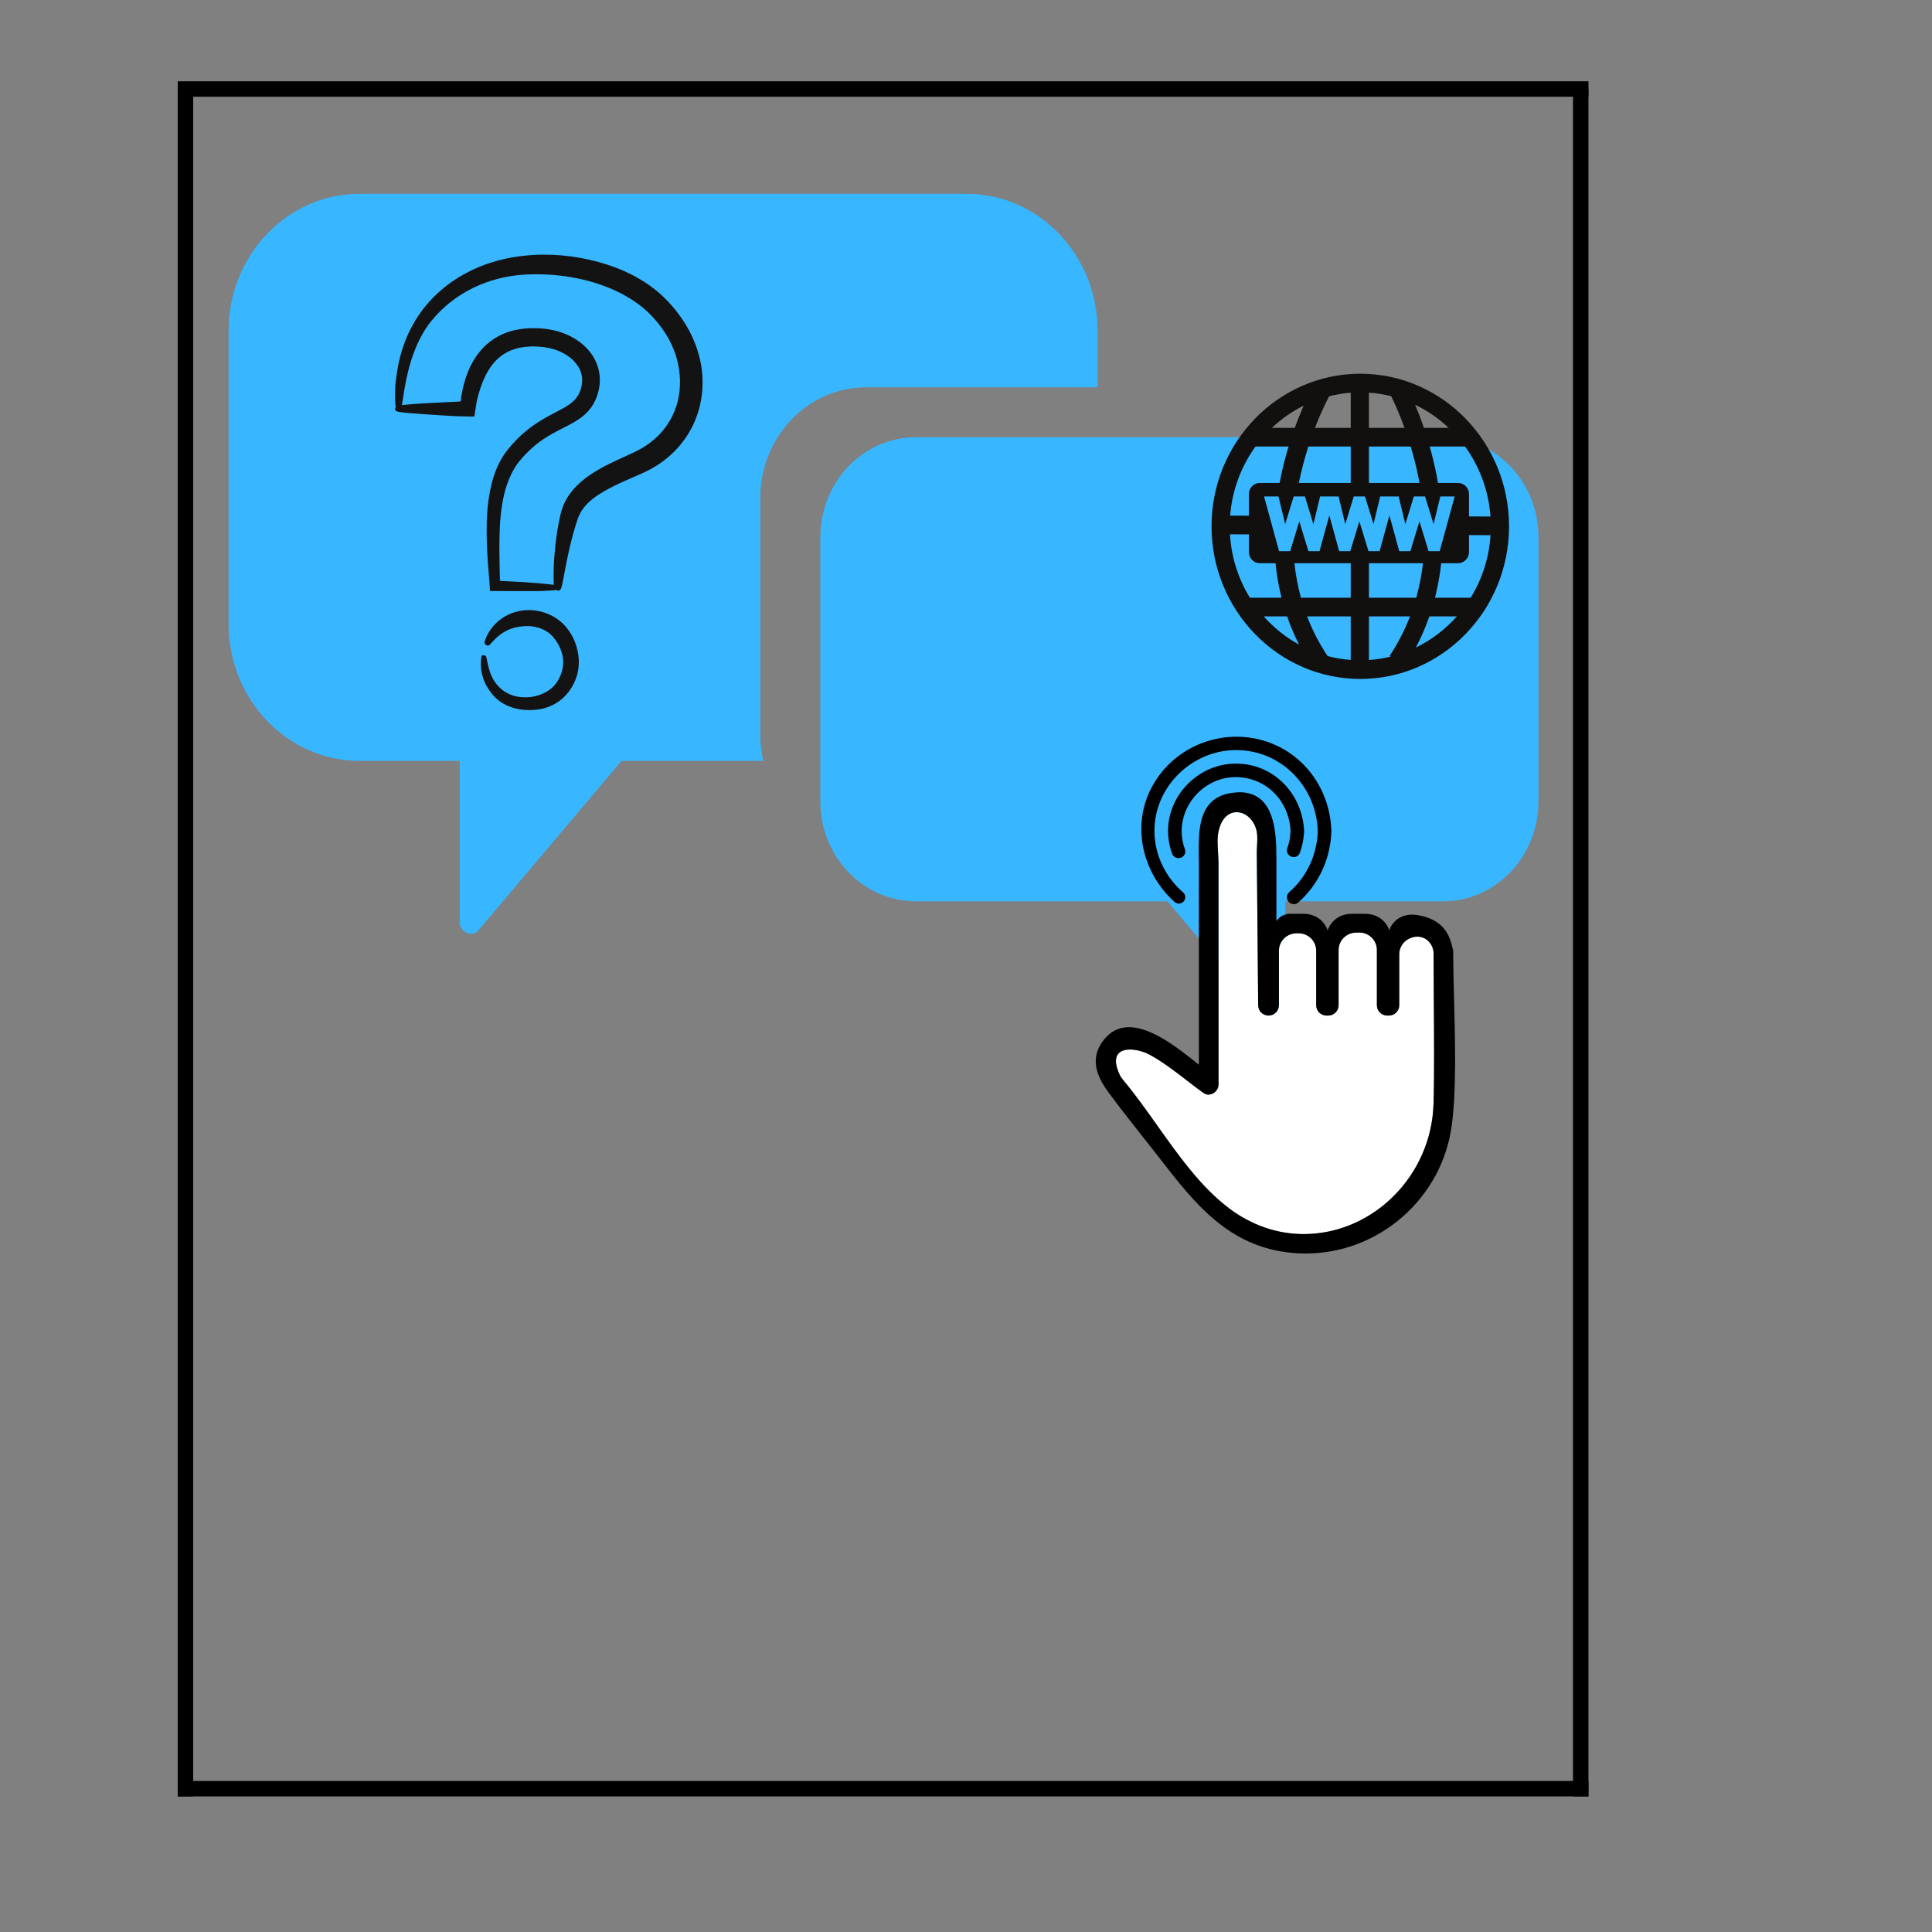 <svg xmlns="http://www.w3.org/2000/svg" xmlns:xlink="http://www.w3.org/1999/xlink" width="500" zoomAndPan="magnify" viewBox="0 0 375 375" height="500" preserveAspectRatio="xMidYMid meet" version="1.0"><rect x="0" y="0" width="375" height="375" fill="#808080" stroke="none"/><defs><clipPath id="4ed305f87a"><path d="M 44.363 37.5 L 214 37.5 L 214 182 L 44.363 182 Z M 44.363 37.5 " clip-rule="nonzero"/></clipPath><clipPath id="05c00363ec"><path d="M 159 84 L 298.613 84 L 298.613 200 L 159 200 Z M 159 84 " clip-rule="nonzero"/></clipPath><clipPath id="c1294d8402"><path d="M 76.59 50 L 135 50 L 135 137 L 76.59 137 Z M 76.59 50 " clip-rule="nonzero"/></clipPath><clipPath id="03b01bab8c"><path d="M 76.59 49 L 137 49 L 137 138 L 76.59 138 Z M 76.59 49 " clip-rule="nonzero"/></clipPath><clipPath id="d1e146c9d1"><path d="M 235.156 72.539 L 292.906 72.539 L 292.906 131.789 L 235.156 131.789 Z M 235.156 72.539 " clip-rule="nonzero"/></clipPath><clipPath id="17518f726c"><path d="M 212.684 153.684 L 282.43 153.684 L 282.43 243.305 L 212.684 243.305 Z M 212.684 153.684 " clip-rule="nonzero"/></clipPath></defs><path stroke-linecap="butt" transform="matrix(0, 0.75, -0.75, 0, 308.316, 17.283)" fill="none" stroke-linejoin="miter" d="M 0.002 1.999 L 441.872 1.999 " stroke="#000000" stroke-width="4" stroke-opacity="1" stroke-miterlimit="4"/><path stroke-linecap="butt" transform="matrix(0, 0.75, -0.75, 0, 37.494, 17.283)" fill="none" stroke-linejoin="miter" d="M 0.002 1.998 L 441.872 1.998 " stroke="#000000" stroke-width="4" stroke-opacity="1" stroke-miterlimit="4"/><path stroke-linecap="butt" transform="matrix(-0.75, -0, 0, -0.75, 308.32, 18.778)" fill="none" stroke-linejoin="miter" d="M -0 2.001 L 365.094 2.001 " stroke="#000000" stroke-width="4" stroke-opacity="1" stroke-miterlimit="4"/><path stroke-linecap="butt" transform="matrix(-0.75, -0, 0, -0.75, 308.32, 348.683)" fill="none" stroke-linejoin="miter" d="M -0 2 L 365.094 2 " stroke="#000000" stroke-width="4" stroke-opacity="1" stroke-miterlimit="4"/><g clip-path="url(#4ed305f87a)"><path fill="#38b6ff" d="M 147.57 142.633 L 147.57 96.688 C 147.57 84.812 156.766 75.184 168.109 75.184 L 213.051 75.184 L 213.051 64.23 C 213.051 49.539 201.664 37.625 187.633 37.625 L 69.781 37.625 C 55.746 37.625 44.363 49.539 44.363 64.23 L 44.363 121.078 C 44.363 135.77 55.746 147.688 69.781 147.688 L 89.227 147.688 L 89.227 179.102 C 89.227 180.836 91.605 182.055 92.844 180.602 C 102.109 169.629 111.371 158.66 120.641 147.691 L 148.164 147.691 C 147.785 146.062 147.57 144.379 147.57 142.637 Z M 147.57 142.633 " fill-opacity="1" fill-rule="nonzero"/></g><g clip-path="url(#05c00363ec)"><path fill="#38b6ff" d="M 159.23 104.266 L 159.23 155.555 C 159.23 166.262 167.527 174.949 177.762 174.949 L 226.605 174.949 C 233.363 182.949 240.113 190.941 246.867 198.941 C 247.766 200.008 249.5 199.113 249.5 197.852 L 249.5 174.949 L 280.086 174.949 C 290.32 174.949 298.613 166.262 298.613 155.555 L 298.613 104.266 C 298.613 93.555 290.32 84.863 280.086 84.863 L 177.762 84.863 C 167.527 84.863 159.23 93.551 159.23 104.266 Z M 159.23 104.266 " fill-opacity="1" fill-rule="nonzero"/></g><g clip-path="url(#c1294d8402)"><path fill="#38b6ff" d="M 109.051 123.121 C 110.113 124.59 112.32 128.848 109.035 133.098 C 105.121 138.168 94.391 137.453 94.395 127.18 L 94.395 125.211 C 97.578 117.961 106.109 118.457 109.051 123.121 Z M 127.945 59.582 C 116.164 46.938 85.441 46.137 78.281 68.559 C 76.641 73.691 76.68 79.32 76.68 79.32 L 90.516 79.121 C 91.48 70.156 96.195 64.055 105.859 65.473 C 111.477 66.297 116.355 70.766 114.145 76.43 C 112.02 81.867 105.566 80.375 99.199 88.25 C 93.66 95.102 95.359 109.57 95.527 114.285 L 108.215 114.629 C 108.375 110.852 108.93 104.715 110.285 99.898 C 111.969 93.906 119.309 91.516 124.066 89.324 C 134.965 84.309 138.09 70.465 127.945 59.582 Z M 127.945 59.582 " fill-opacity="1" fill-rule="nonzero"/></g><g clip-path="url(#03b01bab8c)"><path fill="#141313" d="M 111.777 125.121 C 112.207 126.402 112.434 127.805 112.324 129.227 C 112.223 130.648 111.762 132.047 111.059 133.254 L 110.789 133.695 L 110.496 134.121 C 110.398 134.266 110.273 134.41 110.16 134.551 L 109.988 134.762 C 109.93 134.832 109.863 134.895 109.801 134.961 C 109.312 135.504 108.742 135.949 108.148 136.344 L 107.691 136.621 C 107.535 136.707 107.379 136.785 107.219 136.867 C 107.141 136.906 107.062 136.945 106.984 136.98 L 106.738 137.082 C 106.578 137.148 106.414 137.223 106.25 137.277 C 105.59 137.508 104.906 137.66 104.223 137.742 C 102.637 137.91 101.023 137.836 99.484 137.348 C 98.719 137.105 97.969 136.773 97.289 136.316 C 96.613 135.867 95.996 135.316 95.492 134.684 C 95.266 134.379 94.949 133.984 94.645 133.484 C 94.562 133.363 94.492 133.23 94.418 133.09 C 94.348 132.953 94.273 132.812 94.195 132.668 C 94.121 132.52 94.066 132.363 94 132.207 C 93.938 132.051 93.863 131.891 93.812 131.727 C 93.762 131.559 93.711 131.391 93.656 131.219 C 93.633 131.133 93.605 131.047 93.582 130.957 C 93.566 130.871 93.547 130.781 93.527 130.695 C 93.496 130.516 93.461 130.34 93.426 130.16 C 93.398 129.98 93.387 129.797 93.367 129.617 C 93.355 129.438 93.332 129.254 93.332 129.074 C 93.332 128.895 93.332 128.715 93.34 128.535 C 93.336 128.18 93.395 127.828 93.441 127.492 C 93.465 127.344 93.434 127.184 93.801 127.18 C 94.195 127.176 94.344 127.328 94.379 127.492 C 94.434 127.746 94.477 127.996 94.543 128.246 C 94.605 128.492 94.66 128.738 94.703 128.984 C 94.867 129.758 95.094 130.508 95.41 131.211 C 95.734 131.914 96.152 132.562 96.656 133.121 C 97.66 134.246 99.035 134.977 100.477 135.223 C 101.996 135.488 103.574 135.336 104.98 134.793 C 105.684 134.523 106.344 134.152 106.91 133.695 L 107.121 133.52 L 107.316 133.332 C 107.383 133.27 107.449 133.211 107.512 133.145 L 107.688 132.941 C 107.809 132.809 107.91 132.664 108.012 132.52 C 108.117 132.383 108.211 132.215 108.309 132.059 C 109.141 130.66 109.473 129.145 109.246 127.648 C 109.141 126.902 108.906 126.16 108.562 125.461 C 108.395 125.109 108.199 124.773 107.984 124.457 C 107.93 124.379 107.875 124.301 107.82 124.227 L 107.621 123.965 L 107.441 123.727 C 107.383 123.652 107.324 123.598 107.266 123.527 C 106.57 122.766 105.637 122.203 104.617 121.875 C 103.594 121.543 102.492 121.441 101.422 121.566 C 100.969 121.617 100.34 121.695 99.652 121.895 C 98.969 122.094 98.23 122.418 97.57 122.844 C 96.906 123.27 96.328 123.793 95.906 124.238 C 95.797 124.348 95.699 124.453 95.613 124.555 C 95.523 124.652 95.441 124.742 95.371 124.816 C 95.23 124.973 95.137 125.09 95.074 125.137 C 94.945 125.234 94.805 125.438 94.379 125.199 C 93.992 124.98 94.023 124.711 94.074 124.52 L 94.152 124.266 L 94.246 124.016 C 94.312 123.848 94.375 123.68 94.449 123.52 C 94.609 123.195 94.77 122.871 94.973 122.57 C 96.109 120.754 98.008 119.316 100.172 118.746 C 102.332 118.152 104.703 118.359 106.773 119.344 C 107.363 119.621 107.934 119.957 108.461 120.363 C 108.992 120.77 109.488 121.234 109.922 121.766 C 110.023 121.895 110.113 122.023 110.207 122.148 L 110.344 122.328 L 110.402 122.41 L 110.473 122.508 C 110.664 122.781 110.84 123.055 110.996 123.336 C 111.316 123.902 111.582 124.496 111.777 125.121 Z M 135.883 78.594 C 135.652 79.664 135.289 80.703 134.875 81.715 L 134.539 82.465 C 134.426 82.715 134.289 82.953 134.164 83.195 C 133.922 83.691 133.617 84.148 133.332 84.617 C 132.121 86.445 130.613 88.082 128.867 89.391 C 128.004 90.062 127.074 90.629 126.125 91.145 C 125.645 91.383 125.141 91.648 124.699 91.84 C 124.25 92.043 123.801 92.242 123.363 92.43 C 121.609 93.195 119.926 93.914 118.379 94.738 C 117.723 95.086 116.965 95.5 116.188 96.008 C 115.801 96.258 115.41 96.531 115.031 96.836 C 114.652 97.133 114.281 97.457 113.945 97.809 C 113.266 98.516 112.688 99.32 112.316 100.254 L 112.242 100.426 C 112.219 100.488 112.195 100.566 112.168 100.637 L 112.02 101.07 C 111.918 101.359 111.828 101.66 111.734 101.953 C 111.551 102.543 111.375 103.137 111.215 103.73 C 110.574 106.098 110.094 108.398 109.754 110.191 C 109.406 111.984 109.188 113.27 109.07 113.66 C 108.945 114.074 108.863 114.773 108.191 114.613 C 108.086 114.586 107.996 114.543 107.918 114.488 C 107.801 114.543 107.66 114.574 107.516 114.582 C 106.375 114.648 105.238 114.73 104.098 114.73 L 99.801 114.727 L 97.656 114.723 L 96.418 114.715 L 95.766 114.711 L 95.438 114.707 L 95.152 114.707 C 95.141 114.703 95.117 114.711 95.117 114.699 C 95.078 114.059 95.031 113.406 94.98 112.746 L 94.844 111.07 C 94.754 109.992 94.672 108.91 94.609 107.828 C 94.48 105.656 94.418 103.477 94.48 101.285 C 94.539 99.359 94.711 97.422 95.074 95.496 C 95.262 94.535 95.484 93.574 95.785 92.625 C 96.09 91.68 96.453 90.742 96.906 89.832 L 97.27 89.16 C 97.395 88.938 97.539 88.723 97.672 88.5 C 97.801 88.281 97.961 88.074 98.113 87.863 L 98.34 87.547 L 98.574 87.258 C 99.188 86.484 99.852 85.742 100.566 85.043 C 101.984 83.641 103.613 82.422 105.316 81.41 C 106.25 80.852 107.203 80.359 108.117 79.883 C 108.574 79.645 109.02 79.406 109.441 79.168 C 109.859 78.926 110.258 78.68 110.617 78.422 C 111.332 77.898 111.875 77.332 112.254 76.645 C 112.309 76.562 112.344 76.469 112.391 76.383 C 112.434 76.293 112.48 76.203 112.512 76.109 L 112.625 75.824 L 112.723 75.523 C 112.844 75.121 112.941 74.723 112.973 74.324 C 113.012 73.93 113.016 73.535 112.961 73.152 C 112.906 72.773 112.812 72.398 112.676 72.039 C 112.402 71.312 111.941 70.641 111.363 70.047 C 110.195 68.855 108.547 68.016 106.824 67.605 C 106.5 67.531 106.18 67.465 105.852 67.418 L 105.609 67.383 C 105.527 67.371 105.438 67.363 105.352 67.355 L 104.832 67.301 C 104.141 67.254 103.453 67.219 102.785 67.262 C 101.441 67.316 100.164 67.59 99.012 68.082 C 97.871 68.586 96.859 69.312 96.008 70.246 C 95.168 71.191 94.469 72.316 93.934 73.566 C 93.648 74.219 93.324 75.047 93.031 76.023 C 92.953 76.262 92.883 76.516 92.812 76.777 C 92.738 77.035 92.676 77.305 92.609 77.578 L 92.574 77.73 L 92.566 77.758 C 92.566 77.754 92.559 77.812 92.555 77.832 C 92.531 77.973 92.504 78.117 92.48 78.262 C 92.434 78.551 92.387 78.84 92.34 79.129 C 92.25 79.699 92.16 80.273 92.07 80.855 C 91.41 80.844 90.742 80.832 90.07 80.82 C 89.746 80.812 89.418 80.805 89.09 80.801 L 88.848 80.793 L 88.746 80.793 L 88.68 80.789 L 88.41 80.773 C 87.691 80.734 86.969 80.695 86.262 80.656 C 84.84 80.574 83.469 80.484 82.25 80.398 C 79.805 80.227 77.953 80.062 77.508 79.965 C 77.164 79.887 76.594 79.852 76.695 79.301 C 76.719 79.164 76.777 79.059 76.859 78.973 C 76.781 78.824 76.742 78.641 76.73 78.453 C 76.66 77.039 76.645 75.613 76.793 74.195 C 77.035 71.969 77.441 69.746 78.148 67.594 C 78.508 66.52 78.918 65.465 79.406 64.438 C 79.898 63.414 80.457 62.422 81.078 61.469 C 82.324 59.555 83.863 57.832 85.594 56.332 C 87.324 54.828 89.277 53.582 91.336 52.562 C 93.512 51.492 95.828 50.711 98.199 50.203 C 100.57 49.695 102.996 49.445 105.418 49.43 C 107.844 49.41 110.27 49.625 112.664 50.059 C 115.059 50.492 117.426 51.141 119.723 52.027 C 122.242 53.004 124.684 54.301 126.883 56.004 C 127.156 56.219 127.434 56.43 127.699 56.66 L 128.098 57 L 128.484 57.355 C 128.746 57.59 128.996 57.84 129.246 58.09 C 129.5 58.336 129.719 58.594 129.957 58.844 C 130.438 59.344 130.863 59.895 131.312 60.426 C 131.727 60.984 132.16 61.531 132.535 62.125 C 132.934 62.699 133.281 63.316 133.633 63.922 L 134.121 64.867 C 134.285 65.18 134.418 65.512 134.566 65.832 C 135.133 67.137 135.59 68.504 135.902 69.91 C 136.516 72.727 136.543 75.723 135.883 78.594 Z M 131.109 68.762 C 130.191 66.02 128.562 63.492 126.512 61.344 C 124.527 59.23 122.027 57.602 119.328 56.359 C 117.973 55.746 116.57 55.219 115.133 54.797 C 114.418 54.578 113.688 54.398 112.957 54.223 C 112.227 54.062 111.488 53.902 110.746 53.785 C 107.785 53.285 104.762 53.129 101.762 53.305 C 98.293 53.512 94.871 54.395 91.797 55.902 C 88.719 57.406 86.008 59.539 83.832 62.164 C 83.316 62.781 82.68 63.652 82.051 64.75 C 81.422 65.844 80.797 67.16 80.258 68.633 C 79.977 69.367 79.75 70.137 79.516 70.938 C 79.301 71.742 79.09 72.574 78.91 73.422 C 78.551 75.113 78.262 76.867 78.031 78.551 C 78.027 78.574 78.023 78.598 78.023 78.621 C 79.414 78.48 80.812 78.375 82.211 78.293 C 83.594 78.215 84.977 78.141 86.359 78.074 L 88.438 77.977 L 88.695 77.965 C 88.75 77.965 88.75 77.961 88.773 77.961 L 88.828 77.957 L 89.043 77.938 C 89.18 77.922 89.324 77.922 89.445 77.898 C 89.457 77.738 89.461 77.582 89.477 77.434 L 89.5 77.207 L 89.594 76.621 C 89.73 75.836 89.895 75.055 90.113 74.277 C 90.543 72.73 91.164 71.199 92.035 69.773 C 92.914 68.359 94.055 67.043 95.469 66.051 C 96.168 65.551 96.926 65.129 97.715 64.789 C 98.504 64.445 99.324 64.207 100.152 64.031 C 101.531 63.746 102.922 63.648 104.285 63.711 C 104.621 63.734 104.965 63.742 105.301 63.777 L 105.805 63.828 C 105.973 63.848 106.141 63.863 106.32 63.895 C 107.016 63.992 107.707 64.141 108.387 64.34 C 109.742 64.746 111.055 65.348 112.25 66.188 C 113.441 67.027 114.527 68.117 115.289 69.477 C 115.688 70.18 116 70.949 116.195 71.754 C 116.391 72.559 116.465 73.395 116.418 74.215 C 116.375 75.035 116.215 75.836 115.973 76.59 C 115.738 77.332 115.398 78.102 114.938 78.801 C 114.48 79.508 113.902 80.137 113.289 80.652 C 112.672 81.176 112.031 81.594 111.41 81.957 C 110.156 82.68 108.977 83.223 107.879 83.812 C 106.777 84.398 105.758 85.012 104.805 85.711 C 103.848 86.406 102.965 87.188 102.137 88.039 C 101.926 88.25 101.727 88.473 101.527 88.691 C 101.324 88.91 101.137 89.145 100.941 89.371 L 100.793 89.543 L 100.672 89.703 L 100.426 90.023 C 100.266 90.242 100.121 90.477 99.965 90.703 C 99.383 91.648 98.898 92.711 98.492 93.828 C 98.02 95.125 97.691 96.508 97.465 97.926 C 97.238 99.344 97.098 100.789 97.023 102.25 C 96.867 105.176 96.945 108.133 97 111.129 C 97.008 111.32 97.012 111.527 97.02 111.754 C 97.023 111.863 97.027 111.98 97.031 112.102 C 97.035 112.16 97.035 112.223 97.039 112.285 C 97.039 112.305 97.039 112.305 97.039 112.309 L 97.039 112.34 C 97.035 112.457 97.035 112.59 97.035 112.734 C 97.117 112.746 97.219 112.75 97.32 112.762 L 97.402 112.77 L 97.441 112.77 L 97.465 112.773 L 97.535 112.777 C 97.77 112.785 98.004 112.797 98.242 112.809 C 99.203 112.852 100.219 112.902 101.262 112.965 C 103.309 113.09 105.461 113.262 107.488 113.516 C 107.48 113.426 107.477 113.332 107.473 113.246 C 107.418 111.375 107.48 109.496 107.629 107.621 C 107.742 106.238 107.895 104.855 108.102 103.473 L 108.27 102.438 L 108.461 101.398 C 108.535 101.055 108.602 100.707 108.68 100.363 L 108.801 99.844 C 108.844 99.668 108.879 99.508 108.938 99.309 C 109.148 98.543 109.445 97.793 109.824 97.102 C 110.203 96.402 110.656 95.754 111.152 95.16 C 112.152 93.973 113.32 92.996 114.531 92.172 C 116.965 90.52 119.57 89.391 122.027 88.277 C 123.289 87.715 124.352 87.188 125.379 86.504 C 126.398 85.828 127.332 85.039 128.16 84.152 C 130.039 82.125 131.297 79.574 131.754 76.883 C 132.227 74.195 131.965 71.402 131.109 68.762 Z M 131.109 68.762 " fill-opacity="1" fill-rule="nonzero"/></g><g clip-path="url(#d1e146c9d1)"><path fill="#11100e" d="M 278.527 116.023 C 279.02 114.098 279.391 112.129 279.641 110.105 C 279.672 109.844 279.699 109.582 279.727 109.32 L 283.012 109.32 C 284.18 109.32 285.133 108.34 285.133 107.145 L 285.133 103.863 L 289.312 103.879 C 289.031 108.32 287.652 112.461 285.461 116.023 Z M 274.812 125.688 C 275.84 123.746 276.715 121.73 277.438 119.645 L 282.77 119.645 C 280.539 122.16 277.84 124.223 274.812 125.688 Z M 269.906 127.457 C 268.543 127.789 267.145 128.008 265.707 128.105 L 265.707 119.645 L 273.684 119.645 C 272.648 122.328 271.328 124.891 269.719 127.328 Z M 276.199 109.32 C 275.934 111.621 275.496 113.859 274.891 116.023 L 265.707 116.023 L 265.707 109.32 Z M 263.855 101.188 L 262.086 106.977 L 260.984 106.977 L 260.953 107.078 L 260.93 106.977 L 259.93 106.977 L 258.023 100.039 L 256.121 106.977 L 255.117 106.977 L 255.094 107.078 L 255.062 106.977 L 253.961 106.977 L 252.191 101.188 L 250.426 106.977 L 249.324 106.977 L 249.293 107.078 L 249.27 106.977 L 248.266 106.977 L 245.352 96.363 L 248.152 96.363 L 249.453 101.734 L 251.105 96.363 L 252.188 96.363 L 252.191 96.34 L 252.199 96.363 L 253.281 96.363 L 254.934 101.734 L 256.234 96.363 L 259.816 96.363 L 261.117 101.734 L 262.766 96.363 L 263.848 96.363 L 263.855 96.34 L 263.863 96.363 L 264.945 96.363 L 266.594 101.734 L 267.895 96.363 L 271.477 96.363 L 272.777 101.734 L 274.426 96.363 L 275.508 96.363 L 275.516 96.34 L 275.523 96.363 L 276.605 96.363 L 278.258 101.734 L 279.559 96.363 L 282.355 96.363 L 279.445 106.977 L 278.441 106.977 L 278.418 107.078 L 278.387 106.977 L 277.285 106.977 L 275.516 101.188 L 273.75 106.977 L 272.645 106.977 L 272.617 107.078 L 272.594 106.977 L 271.59 106.977 L 269.688 100.039 L 267.781 106.977 L 266.781 106.977 L 266.754 107.078 L 266.727 106.977 L 265.621 106.977 Z M 262.176 116.023 L 252.512 116.023 C 251.914 113.855 251.492 111.621 251.25 109.32 L 262.176 109.32 Z M 262.176 128.094 C 260.637 127.977 259.133 127.723 257.68 127.336 C 256.062 124.895 254.738 122.328 253.707 119.645 L 262.176 119.645 Z M 245.293 119.645 L 249.824 119.645 C 250.473 121.527 251.254 123.355 252.16 125.125 C 249.574 123.711 247.25 121.852 245.293 119.645 Z M 242.605 116.023 C 240.383 112.418 239 108.215 238.738 103.711 L 242.402 103.723 L 242.402 107.145 C 242.402 108.34 243.355 109.32 244.52 109.32 L 247.586 109.32 C 247.629 109.766 247.676 110.211 247.73 110.652 C 247.965 112.48 248.305 114.273 248.742 116.023 Z M 243.695 86.672 L 250.109 86.672 C 249.527 88.594 248.98 90.699 248.527 92.953 C 248.473 93.215 248.426 93.477 248.375 93.738 L 244.52 93.738 C 243.355 93.738 242.402 94.715 242.402 95.91 L 242.402 100.098 L 238.773 100.086 C 239.16 95.086 240.934 90.48 243.695 86.672 Z M 253.043 78.734 C 252.516 79.934 251.918 81.383 251.316 83.047 L 246.875 83.047 C 248.703 81.316 250.781 79.859 253.043 78.734 Z M 262.176 86.672 L 262.176 93.738 L 252.109 93.738 C 252.621 91.168 253.273 88.789 253.953 86.672 Z M 257.996 76.91 C 259.352 76.566 260.746 76.34 262.176 76.23 L 262.176 83.047 L 255.234 83.047 C 256.488 79.793 257.629 77.59 257.996 76.91 Z M 265.707 86.672 L 273.816 86.672 C 274.414 88.66 274.977 90.863 275.43 93.223 C 275.465 93.395 275.492 93.566 275.527 93.738 L 265.707 93.738 Z M 265.707 76.219 C 267.188 76.32 268.629 76.551 270.031 76.898 C 270.559 77.969 271.559 80.121 272.617 83.047 L 265.707 83.047 Z M 281.188 83.047 L 276.379 83.047 C 275.793 81.332 275.211 79.828 274.688 78.574 C 277.078 79.719 279.27 81.234 281.188 83.047 Z M 284.367 86.672 C 287.16 90.52 288.941 95.188 289.301 100.254 L 285.133 100.238 L 285.133 95.91 C 285.133 94.715 284.18 93.738 283.012 93.738 L 279.113 93.738 C 279.039 93.297 278.961 92.852 278.875 92.41 C 278.477 90.367 278.008 88.445 277.504 86.672 Z M 264.031 72.539 C 248.113 72.539 235.16 85.828 235.16 102.16 C 235.16 118.496 248.113 131.785 264.031 131.785 C 279.949 131.785 292.902 118.496 292.902 102.16 C 292.902 85.828 279.949 72.539 264.031 72.539 " fill-opacity="1" fill-rule="nonzero"/></g><path fill="#ffffff" d="M 278.301 193.453 C 278.355 200.633 278.418 208.773 278.25 214.281 C 277.828 228.211 266.508 239.535 253.016 239.535 C 247.879 239.535 242.871 237.797 238.52 234.504 C 233.074 230.383 228.734 224.266 224.535 218.344 C 222.336 215.246 220.258 212.316 218.074 209.73 C 217.738 209.332 217.477 208.941 217.293 208.535 C 216.52 206.855 216.391 205.535 216.926 204.715 C 217.461 203.883 218.539 203.711 219.352 203.711 C 220.555 203.711 221.984 204.094 223.176 204.738 C 225.625 206.059 227.973 207.871 230.242 209.617 C 231.348 210.477 232.496 211.359 233.629 212.164 C 233.902 212.359 234.223 212.465 234.559 212.465 C 235.582 212.465 236.512 211.539 236.512 210.535 L 236.512 167.594 C 236.512 166.953 236.469 166.281 236.426 165.566 C 236.332 164.133 236.242 162.645 236.512 161.395 C 237.004 159.043 238.312 157.645 240.031 157.645 C 241.879 157.645 243.562 159.297 243.949 161.492 C 244.09 162.301 244.043 163.227 243.992 164.121 C 243.973 164.559 243.941 164.992 243.941 165.398 L 243.941 165.406 C 243.949 165.797 244.004 172.293 244.074 179.805 L 244.211 195.137 C 244.223 196.25 245.113 197.121 246.23 197.121 C 247.336 197.121 248.238 196.227 248.238 195.121 L 248.238 184.535 C 248.238 182.668 249.77 181.152 251.648 181.152 L 252.066 181.152 C 253.945 181.152 255.473 182.668 255.473 184.535 L 255.473 195.121 C 255.473 196.227 256.375 197.121 257.48 197.121 L 257.805 197.121 C 258.918 197.121 259.82 196.227 259.82 195.121 L 259.82 184.41 C 259.82 182.586 261.25 181.105 263.09 181.027 C 263.188 181.02 263.836 181 263.836 181 C 265.719 181 267.254 182.516 267.254 184.391 L 267.254 195.121 C 267.254 196.227 268.156 197.121 269.262 197.121 L 269.586 197.121 C 270.691 197.121 271.594 196.227 271.594 195.121 L 271.594 185.258 C 271.594 183.125 273.418 181.805 275.109 181.805 C 276.059 181.805 276.91 182.215 277.516 182.977 C 277.91 183.453 278.156 184.039 278.25 184.699 C 278.25 187.188 278.277 190.223 278.301 193.453 " fill-opacity="1" fill-rule="nonzero"/><g clip-path="url(#17518f726c)"><path fill="#000000" d="M 278.25 214.281 C 278.418 208.773 278.355 200.633 278.301 193.453 C 278.277 190.223 278.25 187.188 278.25 184.699 C 278.156 184.039 277.91 183.453 277.516 182.977 C 276.91 182.215 276.059 181.805 275.109 181.805 C 273.418 181.805 271.594 183.125 271.594 185.258 L 271.594 195.121 C 271.594 196.227 270.691 197.121 269.586 197.121 L 269.262 197.121 C 268.156 197.121 267.254 196.227 267.254 195.121 L 267.254 184.391 C 267.254 182.516 265.719 181 263.836 181 C 263.836 181 263.188 181.02 263.09 181.027 C 261.25 181.105 259.82 182.586 259.82 184.41 L 259.82 195.121 C 259.82 196.227 258.918 197.121 257.805 197.121 L 257.48 197.121 C 256.375 197.121 255.473 196.227 255.473 195.121 L 255.473 184.535 C 255.473 182.668 253.945 181.152 252.066 181.152 L 251.648 181.152 C 249.77 181.152 248.238 182.668 248.238 184.535 L 248.238 195.121 C 248.238 196.227 247.336 197.121 246.23 197.121 C 245.113 197.121 244.223 196.25 244.211 195.137 L 244.074 179.805 C 244.004 172.293 243.949 165.797 243.941 165.406 L 243.941 165.398 C 243.941 164.992 243.973 164.559 243.992 164.121 C 244.043 163.227 244.09 162.301 243.949 161.492 C 243.562 159.297 241.879 157.645 240.031 157.645 C 238.312 157.645 237.004 159.043 236.512 161.395 C 236.242 162.645 236.332 164.133 236.426 165.566 C 236.469 166.281 236.512 166.953 236.512 167.594 L 236.512 210.535 C 236.512 211.539 235.582 212.465 234.559 212.465 C 234.223 212.465 233.902 212.359 233.629 212.164 C 232.496 211.359 231.348 210.477 230.242 209.617 C 227.973 207.871 225.625 206.059 223.176 204.738 C 221.984 204.094 220.555 203.711 219.352 203.711 C 218.539 203.711 217.461 203.883 216.926 204.715 C 216.391 205.535 216.52 206.855 217.293 208.535 C 217.477 208.941 217.738 209.332 218.074 209.73 C 220.258 212.316 222.336 215.246 224.535 218.344 C 228.734 224.266 233.074 230.383 238.52 234.504 C 242.871 237.797 247.879 239.535 253.016 239.535 C 266.508 239.535 277.828 228.211 278.25 214.281 Z M 282.223 193.527 C 282.449 202.18 282.703 211.98 281.75 218.672 C 279.766 232.711 267.586 243.305 253.418 243.305 C 253.418 243.305 253.418 243.305 253.41 243.305 C 252.543 243.305 251.656 243.266 250.789 243.18 C 238.414 242.027 231.84 233.539 224.887 224.559 L 224.789 224.434 C 223.789 223.148 222.781 221.867 221.766 220.59 C 219.582 217.828 217.328 214.973 215.207 212.102 C 213.297 209.5 211.418 206.051 213.805 202.445 C 215.156 200.41 216.953 199.375 219.145 199.375 C 223.605 199.375 228.84 203.555 232.699 206.66 L 232.699 167.594 C 232.699 167.133 232.691 166.656 232.684 166.168 C 232.621 161.148 232.543 154.902 238.996 153.91 C 239.562 153.828 240.102 153.777 240.617 153.777 C 243.605 153.777 245.668 155.301 246.746 158.301 C 247.633 160.758 247.754 163.805 247.754 166.734 L 247.754 178.789 C 248.121 178.23 248.832 177.523 250.121 177.371 L 253 177.371 C 254.25 177.371 255.398 177.762 256.242 178.473 C 257.086 179.188 257.496 180 257.695 180.574 C 257.891 180 258.301 179.188 259.145 178.473 C 259.988 177.762 261.137 177.371 262.387 177.371 L 264.969 177.371 C 266.219 177.371 267.367 177.762 268.211 178.473 C 269.055 179.188 269.465 180 269.66 180.566 C 269.797 180.176 270.043 179.656 270.457 179.141 C 271.297 178.109 272.621 177.523 274.086 177.523 C 274.367 177.523 274.656 177.543 274.938 177.586 C 278.977 178.203 281.195 180.238 281.918 183.992 C 282.012 184.168 282.062 184.418 282.062 184.699 C 282.09 184.836 282.09 185.004 282.062 185.152 C 282.074 187.57 282.145 190.461 282.223 193.527 " fill-opacity="1" fill-rule="nonzero"/></g><path fill="#000000" d="M 250.492 161.324 C 250.449 162.48 250.234 163.594 249.863 164.641 C 249.816 164.773 249.789 164.91 249.789 165.051 C 249.789 166.496 251.84 166.867 252.32 165.504 C 252.75 164.289 253.02 162.996 253.109 161.66 C 253.129 161.555 253.141 161.449 253.137 161.324 C 253.141 161.203 253.129 161.094 253.109 160.988 C 252.656 153.996 247.211 148.242 239.926 148.211 C 232.762 148.184 226.691 154.211 226.719 161.324 C 226.727 162.848 227.004 164.324 227.508 165.695 C 228.016 167.07 230.062 166.719 230.062 165.254 C 230.062 165.105 230.035 164.957 229.984 164.816 C 229.578 163.723 229.359 162.543 229.359 161.324 C 229.359 160.031 229.605 158.785 230.062 157.625 C 230.316 156.961 230.648 156.324 231.031 155.73 C 232.926 152.793 236.23 150.801 239.926 150.836 C 243.746 150.871 246.922 152.812 248.77 155.73 C 249.176 156.363 249.52 157.051 249.789 157.777 C 250.199 158.883 250.445 160.078 250.492 161.324 " fill-opacity="1" fill-rule="nonzero"/><path fill="#000000" d="M 246.316 144.109 C 238.988 141.43 230.594 143.715 225.641 149.688 C 218.809 157.926 221.117 168.945 227.988 175.07 C 228.785 175.785 230.062 175.199 230.062 174.133 C 230.062 173.77 229.898 173.43 229.621 173.191 C 226.254 170.289 224.105 166.016 224.078 161.324 C 224.027 152.75 231.324 145.59 239.926 145.59 C 248.746 145.59 255.539 152.758 255.777 161.324 C 255.648 166 253.559 170.266 250.254 173.16 C 249.965 173.414 249.789 173.773 249.789 174.16 C 249.789 175.285 251.133 175.922 251.984 175.176 C 255.879 171.762 258.27 166.75 258.418 161.324 C 258.207 153.68 253.648 146.777 246.316 144.109 " fill-opacity="1" fill-rule="nonzero"/></svg>
